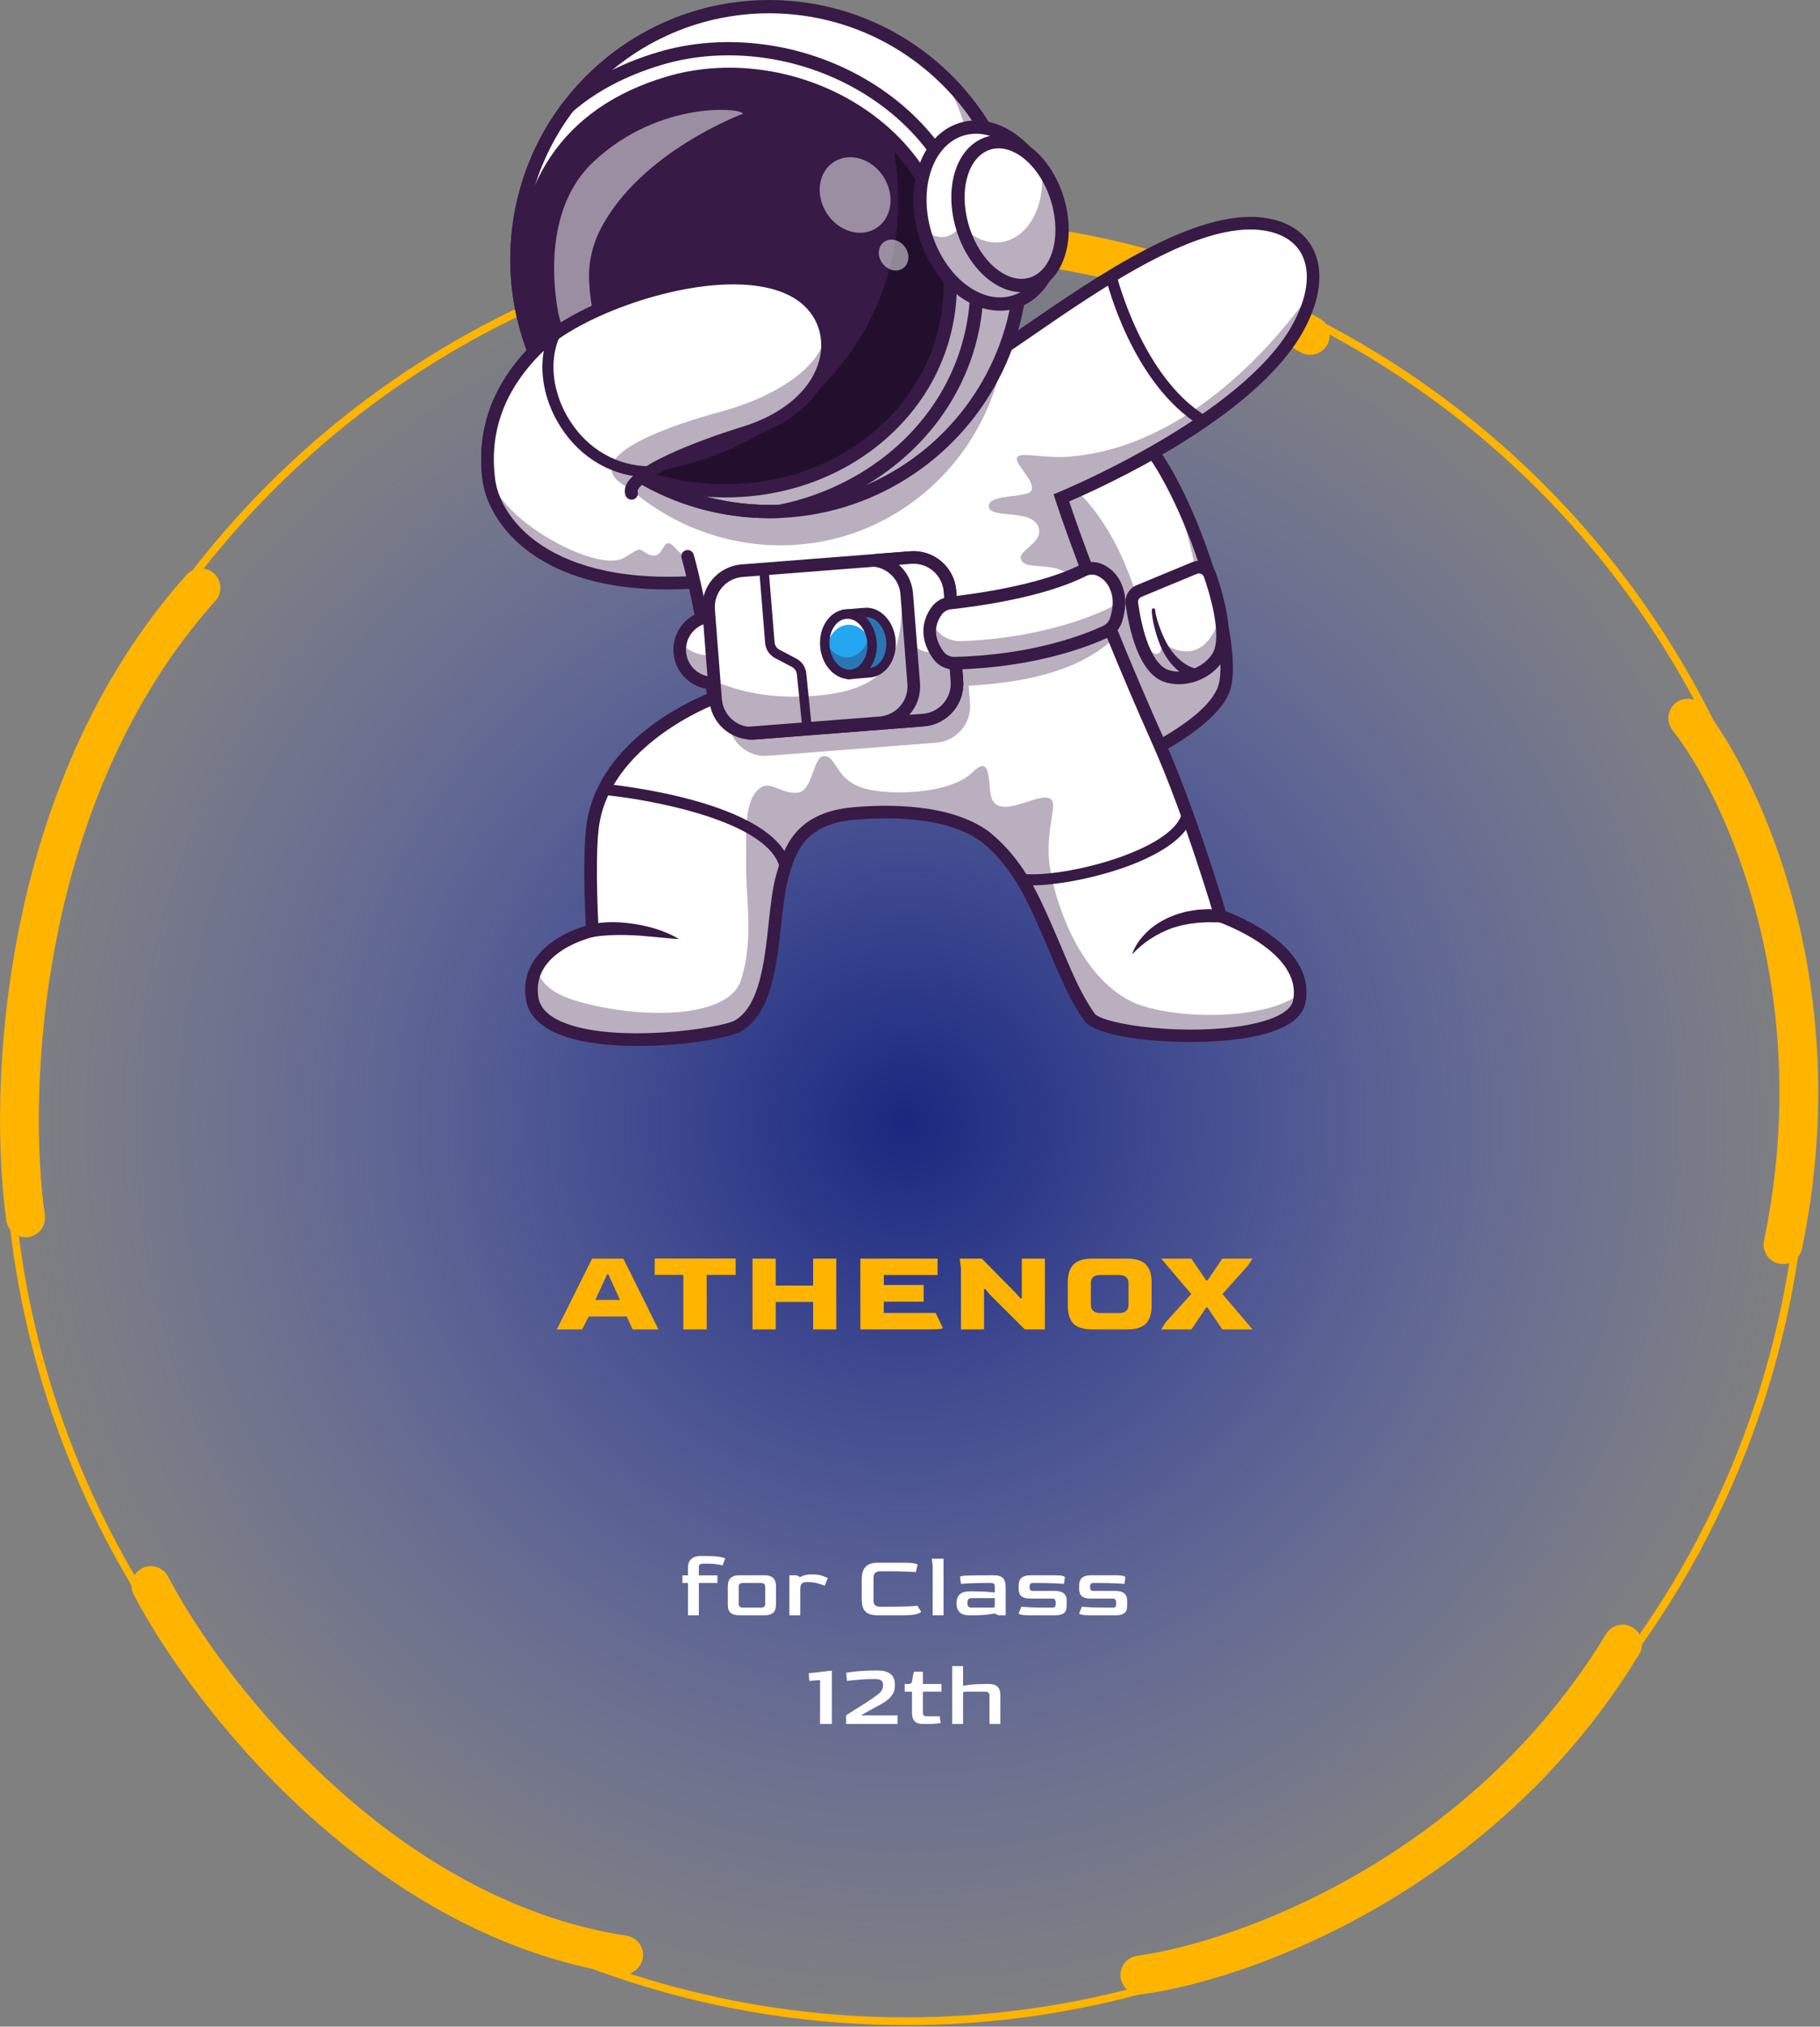 <svg width="469" height="522" viewBox="0 0 469 522" fill="none" xmlns="http://www.w3.org/2000/svg">
<rect x="0" y="0" width="469" height="522" fill="#808080" stroke="none"/>
<circle cx="233.461" cy="289.15" r="231.461" fill="url(#paint0_radial_1848_29660)" stroke="#FFB400" stroke-width="2"/>
<path d="M6.598 313.689C2.006 281.546 4.618 204.088 51.799 151.396" stroke="#FFB400" stroke-width="10" stroke-linecap="round"/>
<path d="M177.93 69.173C204.907 60.42 274.616 51.609 337.639 86.392" stroke="#FFB400" stroke-width="10" stroke-linecap="round"/>
<path d="M434.926 184.973C448.845 202.622 473.239 254.453 459.463 320.575" stroke="#FFB400" stroke-width="10" stroke-linecap="round"/>
<path d="M38.883 408.395C53.376 436.089 98.031 493.888 160.709 503.531" stroke="#FFB400" stroke-width="10" stroke-linecap="round"/>
<path d="M293.73 508.697C320.133 505.109 381.979 483.04 418.14 423.461" stroke="#FFB400" stroke-width="10" stroke-linecap="round"/>
<path d="M143.491 342.414L152.574 324.186H160.634L169.686 342.414H163.021L161.502 339.097H151.706L150.001 342.414H143.491ZM153.411 334.819H159.766L156.759 328.216H156.449L153.411 334.819ZM176.094 342.414V328.371H168.716V324.155H189.579V328.371H182.108V342.414H176.094ZM193.916 342.414V324.186H199.899V331.13H209.54V324.186H215.492V342.414H209.54V335.346H199.899V342.414H193.916ZM221.706 342.414V324.186H241.608V328.402H227.751V330.975H238.012V335.284H227.751V338.167H241.112L242.972 342.073C242.972 342.156 242.693 342.238 242.135 342.321C241.577 342.383 240.616 342.414 239.252 342.414H221.706ZM247.626 342.414V326.666L247.316 324.186H253.02L261.762 333.052L262.971 334.416H263.312V324.186H269.264V342.414H264.087L255.097 333.455L253.888 331.998H253.578V342.414H247.626ZM281.452 342.414C279.261 342.414 277.659 341.928 276.647 340.957C275.655 339.965 275.159 338.394 275.159 336.245V330.324C275.159 328.216 275.655 326.666 276.647 325.674C277.639 324.682 279.24 324.186 281.452 324.186H290.504C292.674 324.186 294.255 324.682 295.247 325.674C296.259 326.666 296.766 328.216 296.766 330.324V336.245C296.766 338.394 296.259 339.965 295.247 340.957C294.234 341.928 292.653 342.414 290.504 342.414H281.452ZM283.591 338.198H288.396C290.008 338.198 290.814 337.464 290.814 335.997V330.572C290.814 329.125 290.008 328.402 288.396 328.402H283.591C282.764 328.402 282.144 328.567 281.731 328.898C281.317 329.229 281.111 329.787 281.111 330.572V335.997C281.111 336.762 281.317 337.32 281.731 337.671C282.144 338.022 282.764 338.198 283.591 338.198ZM299.235 342.414L300.413 340.554L306.985 333.3L299.235 324.186H307.016L310.829 329.797H311.17L314.983 324.186H322.764L321.555 326.015L315.014 333.3L322.764 342.414H314.983L311.17 336.772H310.829L307.016 342.414H299.235Z" fill="#FFB400"/>
<path d="M177.283 416.049V407.723H175.857V405.768H177.283V403.721C177.283 403.199 177.383 402.716 177.582 402.272C177.797 401.827 178.142 401.467 178.617 401.191C179.108 400.915 179.752 400.777 180.549 400.777H181.699C183.539 400.777 184.858 400.861 185.655 401.03C186.468 401.198 186.874 401.344 186.874 401.467L186.184 403.215C185.923 403.107 185.456 403.008 184.781 402.916C184.106 402.808 183.294 402.755 182.343 402.755H181.193C180.81 402.755 180.526 402.824 180.342 402.962C180.173 403.1 180.089 403.337 180.089 403.675V405.768H184.873V407.723H180.089V416.049H177.283ZM190.588 416.049C189.561 416.049 188.794 415.842 188.288 415.428C187.797 415.014 187.552 414.339 187.552 413.404V408.689C187.552 408.459 187.567 408.183 187.598 407.861C187.644 407.523 187.751 407.194 187.92 406.872C188.104 406.55 188.403 406.281 188.817 406.067C189.246 405.852 189.837 405.745 190.588 405.745H196.936C197.703 405.745 198.293 405.852 198.707 406.067C199.121 406.281 199.412 406.55 199.581 406.872C199.765 407.194 199.872 407.523 199.903 407.861C199.949 408.183 199.972 408.459 199.972 408.689V413.105C199.972 413.381 199.949 413.687 199.903 414.025C199.872 414.362 199.765 414.684 199.581 414.991C199.397 415.297 199.098 415.55 198.684 415.75C198.27 415.949 197.687 416.049 196.936 416.049H190.588ZM191.462 414.071H196.062C196.813 414.071 197.189 413.764 197.189 413.151V408.643C197.189 408.029 196.813 407.723 196.062 407.723H191.462C190.726 407.723 190.358 408.029 190.358 408.643V413.151C190.358 413.764 190.726 414.071 191.462 414.071ZM203.414 416.049V405.745H205.3L206.174 406.205C206.573 405.99 207.002 405.821 207.462 405.699C207.922 405.576 208.505 405.515 209.21 405.515C210.329 405.515 211.234 405.637 211.924 405.883C212.629 406.128 213.097 406.312 213.327 406.435L212.522 408.436C212.338 408.344 212.031 408.229 211.602 408.091C211.188 407.937 210.697 407.799 210.13 407.677C209.563 407.554 208.942 407.493 208.267 407.493H208.014C207.278 407.493 206.795 407.638 206.565 407.93C206.35 408.221 206.235 408.704 206.22 409.379V416.049H203.414ZM226.269 416.049C225.181 416.049 224.33 415.895 223.716 415.589C223.103 415.282 222.674 414.822 222.428 414.209C222.183 413.595 222.06 412.836 222.06 411.932V406.803C222.06 405.331 222.39 404.25 223.049 403.56C223.709 402.854 224.782 402.502 226.269 402.502H233.192C234.25 402.502 235.055 402.563 235.607 402.686C236.175 402.793 236.458 402.908 236.458 403.031L235.998 404.94C235.738 404.894 234.963 404.848 233.675 404.802C232.403 404.74 230.547 404.71 228.109 404.71H226.936C225.71 404.71 225.096 405.254 225.096 406.343V412.208C225.096 412.729 225.227 413.135 225.487 413.427C225.763 413.703 226.246 413.841 226.936 413.841H227.879C230.425 413.841 232.395 413.818 233.79 413.772C235.201 413.71 236.075 413.649 236.412 413.588L237.355 415.106C237.355 415.182 237.225 415.297 236.964 415.451C236.719 415.604 236.259 415.742 235.584 415.865C234.91 415.987 233.936 416.049 232.663 416.049H226.269ZM240.342 416.049V403.307L240.112 401.467H243.148V416.049H240.342ZM249.794 416.049C248.629 416.049 247.786 415.78 247.264 415.244C246.743 414.692 246.482 413.94 246.482 412.99C246.482 411.993 246.751 411.226 247.287 410.69C247.839 410.153 248.675 409.885 249.794 409.885H250.967C252.117 409.885 253.152 409.915 254.072 409.977C254.992 410.038 255.751 410.099 256.349 410.161V408.643C256.349 408.505 256.334 408.367 256.303 408.229C256.273 408.075 256.181 407.953 256.027 407.861C255.874 407.769 255.613 407.723 255.245 407.723H254.095C252.424 407.723 251.029 407.753 249.909 407.815C248.79 407.861 248.031 407.907 247.632 407.953L247.379 406.205C247.379 405.99 247.962 405.86 249.127 405.814C250.293 405.768 252.24 405.745 254.969 405.745H256.119C256.886 405.745 257.476 405.852 257.89 406.067C258.304 406.281 258.596 406.55 258.764 406.872C258.948 407.194 259.056 407.523 259.086 407.861C259.132 408.183 259.155 408.459 259.155 408.689V416.049H257.269L256.372 415.589C255.728 415.696 254.954 415.803 254.049 415.911C253.145 416.003 252.11 416.049 250.944 416.049H249.794ZM250.392 414.071H255.659C255.997 414.071 256.196 414.04 256.257 413.979C256.319 413.917 256.349 413.726 256.349 413.404V411.633H250.392C249.978 411.633 249.687 411.732 249.518 411.932C249.365 412.131 249.288 412.445 249.288 412.875C249.288 413.304 249.38 413.611 249.564 413.795C249.748 413.979 250.024 414.071 250.392 414.071ZM265.328 416.049C264.301 416.049 263.572 415.995 263.143 415.888C262.714 415.78 262.499 415.673 262.499 415.566L263.189 413.841C263.634 413.887 264.446 413.94 265.627 414.002C266.823 414.048 268.295 414.071 270.043 414.071H271.193C271.576 414.071 271.814 413.971 271.906 413.772C272.013 413.557 272.067 413.273 272.067 412.921C272.067 412.568 272.006 412.284 271.883 412.07C271.776 411.855 271.546 411.748 271.193 411.748H265.535C264.462 411.748 263.687 411.548 263.212 411.15C262.737 410.736 262.499 410.122 262.499 409.31V408.39C262.499 408.175 262.522 407.922 262.568 407.631C262.614 407.339 262.729 407.048 262.913 406.757C263.097 406.465 263.396 406.228 263.81 406.044C264.224 405.844 264.799 405.745 265.535 405.745H271.883C272.803 405.745 273.455 405.798 273.838 405.906C274.221 406.013 274.413 406.12 274.413 406.228L274.183 407.953C273.738 407.907 272.918 407.861 271.722 407.815C270.526 407.753 269.062 407.723 267.329 407.723H266.179C265.796 407.723 265.55 407.83 265.443 408.045C265.351 408.244 265.305 408.482 265.305 408.758C265.305 409.049 265.351 409.294 265.443 409.494C265.55 409.678 265.796 409.77 266.179 409.77H271.837C272.88 409.77 273.646 409.984 274.137 410.414C274.628 410.843 274.873 411.387 274.873 412.047V413.404C274.873 413.68 274.85 413.971 274.804 414.278C274.773 414.584 274.666 414.876 274.482 415.152C274.298 415.412 273.999 415.627 273.585 415.796C273.171 415.964 272.588 416.049 271.837 416.049H265.328ZM280.915 416.049C279.888 416.049 279.159 415.995 278.73 415.888C278.301 415.78 278.086 415.673 278.086 415.566L278.776 413.841C279.221 413.887 280.033 413.94 281.214 414.002C282.41 414.048 283.882 414.071 285.63 414.071H286.78C287.163 414.071 287.401 413.971 287.493 413.772C287.6 413.557 287.654 413.273 287.654 412.921C287.654 412.568 287.593 412.284 287.47 412.07C287.363 411.855 287.133 411.748 286.78 411.748H281.122C280.049 411.748 279.274 411.548 278.799 411.15C278.324 410.736 278.086 410.122 278.086 409.31V408.39C278.086 408.175 278.109 407.922 278.155 407.631C278.201 407.339 278.316 407.048 278.5 406.757C278.684 406.465 278.983 406.228 279.397 406.044C279.811 405.844 280.386 405.745 281.122 405.745H287.47C288.39 405.745 289.042 405.798 289.425 405.906C289.808 406.013 290 406.12 290 406.228L289.77 407.953C289.325 407.907 288.505 407.861 287.309 407.815C286.113 407.753 284.649 407.723 282.916 407.723H281.766C281.383 407.723 281.137 407.83 281.03 408.045C280.938 408.244 280.892 408.482 280.892 408.758C280.892 409.049 280.938 409.294 281.03 409.494C281.137 409.678 281.383 409.77 281.766 409.77H287.424C288.467 409.77 289.233 409.984 289.724 410.414C290.215 410.843 290.46 411.387 290.46 412.047V413.404C290.46 413.68 290.437 413.971 290.391 414.278C290.36 414.584 290.253 414.876 290.069 415.152C289.885 415.412 289.586 415.627 289.172 415.796C288.758 415.964 288.175 416.049 287.424 416.049H280.915ZM211.322 444.049V432.733L208.562 432.94L208.401 430.985L214.358 430.295V444.049H211.322ZM218.046 444.049V441.818C218.307 441.649 218.698 441.396 219.219 441.059C219.756 440.721 220.346 440.346 220.99 439.932C221.65 439.518 222.317 439.096 222.991 438.667C223.666 438.222 224.287 437.808 224.854 437.425C225.437 437.026 225.897 436.696 226.234 436.436C226.725 436.052 227.062 435.684 227.246 435.332C227.446 434.964 227.545 434.603 227.545 434.251V433.791C227.545 433.407 227.392 433.093 227.085 432.848C226.779 432.602 226.273 432.48 225.567 432.48H224.877C223.988 432.48 223.099 432.51 222.209 432.572C221.32 432.633 220.523 432.702 219.817 432.779C219.127 432.84 218.614 432.894 218.276 432.94L218.046 430.847C218.476 430.77 219.066 430.686 219.817 430.594C220.569 430.502 221.435 430.425 222.416 430.364C223.398 430.302 224.425 430.272 225.498 430.272H226.142C227.108 430.272 227.883 430.387 228.465 430.617C229.048 430.831 229.493 431.115 229.799 431.468C230.121 431.82 230.336 432.211 230.443 432.641C230.551 433.055 230.604 433.461 230.604 433.86V434.343C230.604 435.155 230.336 435.945 229.799 436.712C229.278 437.463 228.427 438.168 227.246 438.828C225.958 439.533 224.87 440.131 223.98 440.622C223.106 441.097 222.478 441.442 222.094 441.657V441.841H231.294V444.049H218.046ZM238.05 444.049C236.885 444.049 236.088 443.803 235.658 443.313C235.229 442.822 235.014 442.086 235.014 441.105V435.723H233.128V433.745H234.094C234.386 433.745 234.593 433.699 234.715 433.607C234.853 433.515 234.953 433.331 235.014 433.055L235.474 430.594H237.82V433.745H242.604V435.723H237.82V441.128C237.82 441.511 237.912 441.764 238.096 441.887C238.28 442.009 238.556 442.071 238.924 442.071H242.167L242.397 443.819C242.075 443.865 241.585 443.918 240.925 443.98C240.266 444.026 239.545 444.049 238.763 444.049H238.05ZM245.368 444.049V429.145H248.174V434.205C248.818 434.082 249.592 433.975 250.497 433.883C251.402 433.791 252.437 433.745 253.602 433.745H254.752C255.519 433.745 256.109 433.852 256.523 434.067C256.937 434.281 257.228 434.55 257.397 434.872C257.581 435.194 257.688 435.523 257.719 435.861C257.765 436.183 257.788 436.459 257.788 436.689V444.049H254.982V436.643C254.982 436.029 254.614 435.723 253.878 435.723H248.864C248.573 435.723 248.381 435.753 248.289 435.815C248.212 435.861 248.174 435.999 248.174 436.229V444.049H245.368Z" fill="white"/>
<path d="M249.348 114.533L251.753 123.146L252.975 127.533L274.087 203.192C274.087 203.192 279.165 201.46 285.785 198.59C287.081 198.028 288.435 197.425 289.823 196.78C300.161 191.989 312.303 185.034 315.26 177.777C319.677 166.927 306.534 126.391 294.262 112.849C288.64 106.642 272.203 108.951 260.851 111.494C259.582 111.781 258.376 112.067 257.257 112.343C252.539 113.514 249.348 114.533 249.348 114.533Z" fill="white"/>
<g opacity="0.35">
<path d="M251.754 123.146L252.976 127.533L269.739 187.608L274.088 203.192L274.395 203.085L274.592 203.016L274.777 202.949C274.826 202.934 274.872 202.914 274.925 202.898C274.944 202.891 274.967 202.885 274.986 202.876C275.081 202.844 275.177 202.807 275.284 202.767C275.308 202.761 275.333 202.753 275.356 202.743C275.442 202.711 275.533 202.678 275.631 202.647C275.764 202.6 275.9 202.552 276.043 202.496C276.144 202.456 276.255 202.419 276.364 202.378L276.707 202.25C276.854 202.196 277.008 202.136 277.167 202.08C277.487 201.958 277.826 201.831 278.183 201.692C278.499 201.575 278.83 201.446 279.175 201.31C279.573 201.154 279.991 200.993 280.421 200.821C282.015 200.187 283.832 199.44 285.786 198.593C286.168 198.429 286.55 198.259 286.943 198.088C287.215 197.969 287.493 197.844 287.77 197.719C288.439 197.419 289.132 197.106 289.824 196.784C300.166 191.993 312.304 185.038 315.257 177.78C318.897 168.846 310.632 139.782 300.741 122.236C307.116 138.291 311.136 156.45 308.391 163.183C307.035 166.513 295.038 160.399 293.437 155.103C289.311 141.448 281.331 124.759 265.41 118.568C264.997 118.404 258.023 121.763 251.754 123.146Z" fill="#371A45"/>
</g>
<path d="M272.986 205.284L247.367 113.462L248.858 112.984C249.229 112.865 258.091 110.05 268.209 108.4C282.213 106.115 291.384 107.244 295.47 111.753C308.274 125.886 321.41 166.984 316.766 178.387C311.173 192.117 276.102 204.219 274.613 204.727L272.986 205.284ZM251.341 115.615L275.185 201.074C282.148 198.528 309.35 187.983 313.758 177.161C315.634 172.555 313.954 160.64 309.478 146.818C304.895 132.644 298.602 120.044 293.064 113.933C286.658 106.864 262.076 112.387 251.341 115.617V115.615Z" fill="#371A45"/>
<path d="M307.778 146.317L293.51 152.231C292.891 152.487 292.374 152.942 292.041 153.523C291.708 154.105 291.577 154.78 291.669 155.444C292.369 160.445 294.585 171.91 300.372 174.032C305.175 175.794 311.245 173.402 313.86 169.142C316.785 164.374 313.629 153.453 311.804 148.133C311.67 147.741 311.457 147.381 311.179 147.075C310.9 146.769 310.562 146.524 310.184 146.354C309.807 146.183 309.399 146.092 308.985 146.086C308.571 146.08 308.16 146.159 307.778 146.317V146.317Z" fill="white"/>
<g opacity="0.35">
<path d="M291.671 155.447C292.367 160.446 294.585 171.912 300.372 174.032C305.176 175.795 311.245 173.404 313.862 169.141C315.658 166.208 315.156 160.948 314.079 156.097C314.193 158.661 313.786 160.907 312.91 162.581C307.895 172.172 299.611 165.541 299.611 165.541C299.611 165.541 299.33 167.906 298.607 168.274C295.584 169.808 292.962 159.625 291.727 154.324C291.636 154.691 291.617 155.073 291.671 155.447V155.447Z" fill="#371A45"/>
</g>
<path d="M303.775 176.239C302.425 176.247 301.085 176.017 299.816 175.558C293.424 173.215 290.962 162.094 290.064 155.671C289.922 154.651 290.123 153.612 290.635 152.719C291.147 151.825 291.941 151.126 292.892 150.733L307.159 144.819C307.746 144.575 308.377 144.454 309.013 144.463C309.649 144.473 310.276 144.613 310.855 144.874C311.435 145.135 311.955 145.513 312.382 145.983C312.81 146.453 313.138 147.006 313.343 147.607C315.901 155.066 318.309 165.004 315.247 169.993C312.869 173.867 308.242 176.239 303.775 176.239ZM308.944 147.71C308.758 147.711 308.575 147.748 308.404 147.819V147.819L294.136 153.734C293.848 153.851 293.607 154.061 293.452 154.33C293.296 154.599 293.234 154.912 293.276 155.22C294.613 164.779 297.478 171.242 300.93 172.504C304.893 173.958 310.181 172.027 312.474 168.288C314.289 165.328 313.467 157.987 310.268 148.656C310.173 148.378 309.995 148.137 309.757 147.966C309.519 147.795 309.233 147.702 308.94 147.701L308.944 147.71Z" fill="#371A45"/>
<path d="M308.1 175.12C307.813 175.062 307.532 174.983 307.257 174.884C307.012 174.797 306.771 174.705 306.543 174.598C306.086 174.397 305.644 174.164 305.219 173.902C304.388 173.398 303.616 172.801 302.918 172.122C301.561 170.81 300.441 169.273 299.606 167.58C299.199 166.757 298.842 165.91 298.536 165.044C298.203 164.185 297.973 163.337 297.721 162.472C297.469 161.607 297.269 160.734 297.101 159.848C297.021 159.403 296.947 158.958 296.894 158.505C296.833 158.038 296.808 157.567 296.819 157.096C296.822 156.986 296.867 156.881 296.945 156.804C297.023 156.726 297.129 156.682 297.239 156.68C297.349 156.678 297.456 156.718 297.537 156.793C297.618 156.868 297.667 156.971 297.673 157.081V157.128C297.709 157.538 297.773 157.944 297.864 158.346C297.953 158.763 298.065 159.178 298.182 159.593C298.42 160.421 298.703 161.239 299.013 162.048C299.324 162.857 299.645 163.678 300.026 164.435C300.383 165.202 300.784 165.947 301.228 166.667C302.09 168.071 303.188 169.316 304.475 170.346C305.093 170.843 305.766 171.268 306.48 171.613C306.824 171.782 307.179 171.927 307.543 172.047C307.721 172.11 307.898 172.158 308.074 172.202C308.218 172.239 308.365 172.266 308.513 172.284C308.889 172.303 309.242 172.469 309.498 172.745C309.754 173.021 309.891 173.387 309.881 173.763C309.871 174.139 309.715 174.497 309.445 174.759C309.175 175.022 308.813 175.168 308.437 175.168C308.356 175.165 308.275 175.156 308.196 175.141L308.1 175.12Z" fill="#371A45"/>
<path d="M271.43 118.238C273.155 117.396 274.881 116.609 276.629 115.84C278.378 115.072 280.138 114.337 281.924 113.644C283.711 112.951 285.515 112.293 287.367 111.725C289.22 111.156 291.104 110.636 293.115 110.327C293.541 110.262 293.976 110.369 294.324 110.624C294.671 110.879 294.903 111.262 294.968 111.688C295.034 112.114 294.927 112.549 294.672 112.896C294.417 113.244 294.034 113.475 293.608 113.541C293.571 113.547 293.534 113.55 293.498 113.554H293.482C291.732 113.697 289.919 114.057 288.122 114.477C286.325 114.896 284.524 115.415 282.734 115.966C280.945 116.517 279.164 117.122 277.392 117.756C275.621 118.39 273.853 119.055 272.12 119.761H272.111C271.911 119.84 271.688 119.838 271.489 119.756C271.289 119.675 271.129 119.519 271.041 119.323C270.954 119.126 270.945 118.903 271.017 118.7C271.09 118.497 271.237 118.33 271.43 118.233L271.43 118.238Z" fill="#371A45"/>
<path d="M189.635 123.314C191.431 127.357 194.006 131.364 194.824 133.497L190.606 140.931L185.825 149.352C183.417 149.629 181.101 149.835 178.878 149.97C139.057 152.431 127.354 133.198 126.046 123.996C123.455 105.784 133.835 94.23 138.632 89.529C139.414 88.771 140.236 88.055 141.094 87.383C156.93 74.906 198.38 63.229 210.364 79.857C217.116 89.215 212.456 105.249 191.477 111.579C186.335 113.129 187.379 118.246 189.635 123.314Z" fill="white"/>
<g opacity="0.35">
<path d="M192.401 128.773C193.451 130.694 194.389 132.362 194.823 133.497L185.824 149.349C140.401 154.61 127.425 133.71 126.045 123.996C125.634 121.168 125.533 118.303 125.744 115.453C125.796 116.004 126.772 123.238 126.907 123.795C129.438 134.255 153.54 147.323 160.484 143.824C162.191 142.965 163.49 141.934 164.279 141.664C165.719 141.174 166.45 143.231 168.684 143.091C170.729 142.963 170.936 139.516 172.512 139.956C173.778 140.309 175.334 143.394 177.191 143.288L192.401 128.773Z" fill="#371A45"/>
</g>
<path d="M171.976 151.821C158.295 151.821 147.088 149.091 138.546 143.661C129.347 137.814 125.226 129.789 124.434 124.227C122.525 110.807 126.917 98.744 137.494 88.372C147.45 78.607 173.963 68.529 193.226 70.174C201.82 70.907 208.027 73.846 211.679 78.907C214.971 83.473 215.756 89.342 213.837 95.011C211.074 103.166 203.094 109.771 191.94 113.134C179.971 116.744 166.019 122.748 164.351 126.153C164.274 126.312 164.256 126.421 164.266 126.457C164.343 126.656 164.379 126.868 164.374 127.081C164.368 127.294 164.321 127.504 164.234 127.699C164.147 127.894 164.023 128.07 163.868 128.217C163.714 128.364 163.532 128.479 163.333 128.555C163.133 128.632 162.921 128.668 162.708 128.663C162.495 128.657 162.285 128.61 162.09 128.523C161.895 128.436 161.719 128.312 161.572 128.158C161.426 128.003 161.311 127.821 161.234 127.622C160.99 126.986 160.826 125.966 161.435 124.724C164.721 118.017 189.931 110.348 191.002 110.025C201.138 106.969 208.339 101.116 210.76 93.97C212.34 89.308 211.715 84.51 209.041 80.808C205.971 76.549 200.556 74.059 192.946 73.41C174.829 71.862 149.036 81.598 139.766 90.694C129.972 100.3 125.895 111.429 127.651 123.767C129.136 134.208 143.167 152.655 185.639 147.736C185.85 147.711 186.065 147.729 186.27 147.787C186.475 147.845 186.667 147.944 186.834 148.076C187.001 148.209 187.141 148.373 187.244 148.559C187.348 148.746 187.414 148.951 187.439 149.162C187.463 149.374 187.446 149.589 187.387 149.794C187.329 149.999 187.231 150.191 187.098 150.358C186.966 150.525 186.801 150.664 186.615 150.768C186.429 150.872 186.224 150.938 186.012 150.962C181.354 151.518 176.667 151.804 171.976 151.821V151.821Z" fill="#371A45"/>
<path d="M338.003 75.085C337.448 78.021 336.268 81.204 334.419 84.539C320.909 108.904 273.505 128.244 273.505 128.244C273.505 128.244 276.196 136.688 282.022 151.706C282.158 152.057 282.297 152.409 282.436 152.768C284.235 157.379 286.32 162.584 288.7 168.328C291.488 175.052 294.685 182.523 298.314 190.649C307.026 210.186 314.524 235.949 314.524 235.949C314.524 235.949 335.342 243.021 335.043 255.881C335.027 256.589 334.949 257.294 334.809 257.988C332.362 270.351 284.674 267.763 280.673 261.908C275.883 254.899 273.952 248.831 269.228 238.171C265.729 230.278 262.027 222.128 253.88 215.517C244.668 208.745 229.522 208.669 219.732 209.572C205.657 210.874 203.332 219.573 201.563 225.875C198.61 236.365 200.381 257.975 190.366 264.14C184.892 267.511 139.776 272.727 137.151 257.241C136.619 254.09 137.179 251.458 138.35 249.273C142.197 242.08 152.66 239.713 152.66 239.713C152.66 239.713 151.61 222.759 152.646 213.434C155.192 190.387 183.854 179.82 183.854 179.82C183.854 179.82 183.759 177.588 182.672 170.366C181.335 161.444 179.929 154.562 178.88 149.972C177.877 145.593 177.194 143.287 177.194 143.287L174.545 135.529L173.049 131.145L189.638 123.315L252.401 93.673C254.441 92.406 256.706 90.904 259.147 89.253C277.722 76.648 306.564 55.024 325.598 57.716C335.296 59.089 339.746 65.883 338.003 75.085Z" fill="white"/>
<g opacity="0.35">
<path d="M338.002 75.084C337.448 78.019 336.267 81.203 334.418 84.538C320.908 108.903 273.505 128.243 273.505 128.243C273.505 128.243 276.196 136.686 282.022 151.705L278.987 153.093C275.487 142.273 263.82 148.161 263.047 143.786C262.658 141.579 269.55 139.422 267.376 135.259C265.201 131.095 254.627 133.694 254.807 130.334C254.948 127.756 260.676 128.155 264.62 127.112C268.564 126.069 262.498 120.443 262.078 118.604C261.416 115.731 267.773 118.207 275.399 117.627C306.687 115.255 329.79 86.753 338.002 75.084Z" fill="#371A45"/>
</g>
<g opacity="0.35">
<path d="M335.043 255.877C335.027 256.585 334.948 257.29 334.809 257.984C332.362 270.346 284.674 267.758 280.673 261.904C275.883 254.894 273.952 248.827 269.228 238.167C265.729 230.274 262.027 222.124 253.88 215.513C244.668 208.741 229.522 208.665 219.732 209.568C205.657 210.87 203.332 219.568 201.563 225.871C198.61 236.361 200.381 257.97 190.366 264.135C184.892 267.506 139.776 272.722 137.151 257.237C136.619 254.086 137.179 251.454 138.35 249.269C138.85 252.218 141.138 255.458 147.746 257.557C162.598 262.269 187.611 263.147 190.977 252.359C194.344 241.571 192.141 231.667 192.266 222.459C192.361 215.141 191.476 205.636 196.21 202.744C198.692 201.226 201.739 204.654 205.605 204.171C209.472 203.688 209.52 194.881 212.248 194.757C215.612 194.599 215.096 200.524 222.133 202.888C228.487 205.023 244.78 204.677 250.558 198.961C256.076 193.502 254.258 203.208 255.715 206.018C258.52 211.435 269.668 202.427 271.257 206.543C271.987 208.437 269.252 215.415 270.576 223.586C272.224 233.804 278.58 251.279 291.22 257.794C300.197 262.424 325.553 263.427 335.043 255.877Z" fill="#371A45"/>
</g>
<path d="M164.383 269.412C156.552 269.412 148.658 268.509 143.132 266.005C138.716 264 136.161 261.143 135.547 257.506C133.663 246.386 144.142 240.423 150.961 238.47C150.737 234.245 150.152 221.18 151.029 213.25C153.39 191.895 176.568 181.059 182.133 178.753C182.004 177.455 181.712 174.933 181.063 170.605C178.498 153.501 175.661 143.85 175.633 143.753C175.51 143.34 175.557 142.896 175.762 142.517C175.967 142.138 176.315 141.857 176.728 141.734C177.141 141.612 177.585 141.658 177.964 141.863C178.343 142.069 178.624 142.416 178.747 142.829C178.865 143.226 181.672 152.768 184.275 170.123C185.358 177.344 185.471 179.651 185.474 179.745L185.528 180.931L184.414 181.343C184.138 181.445 156.664 191.847 154.257 213.607C153.254 222.679 154.269 239.441 154.279 239.609L154.363 240.988L153.016 241.294C152.352 241.445 136.749 245.15 138.75 256.964C139.175 259.471 141.1 261.518 144.473 263.047C157.657 269.021 186.051 264.885 189.513 262.753C195.79 258.889 197.012 247.618 198.091 237.673C198.589 233.089 199.058 228.767 200.001 225.429L200.046 225.268C201.828 218.928 204.52 209.345 219.587 207.952C228.463 207.132 244.847 206.852 254.847 214.205L254.907 214.253C263.493 221.215 267.33 229.871 270.716 237.508C271.941 240.271 272.995 242.765 273.925 244.965C276.613 251.326 278.555 255.921 282.015 260.988C283.997 263.887 306.317 267.099 322.418 263.809C328.861 262.489 332.697 260.31 333.22 257.669C335.72 245.039 314.217 237.554 314.004 237.481L313.204 237.209L312.968 236.397C312.893 236.141 305.4 210.518 296.829 191.308C279.745 153.01 272.036 128.971 271.96 128.732L271.505 127.3L272.894 126.733C273.362 126.542 319.922 107.327 332.998 83.743C336.913 76.682 337.811 70.268 335.528 65.683C333.802 62.216 330.29 60.016 325.372 59.32C308.872 56.989 284.062 74.078 265.944 86.557C261.288 89.765 256.89 92.794 253.26 95.049C252.894 95.277 252.453 95.35 252.034 95.251C251.614 95.153 251.251 94.893 251.023 94.527C250.796 94.161 250.724 93.72 250.821 93.301C250.919 92.881 251.18 92.518 251.546 92.291C255.111 90.075 259.479 87.067 264.102 83.882C282.66 71.1 308.076 53.593 325.827 56.104C331.851 56.956 336.211 59.767 338.432 64.234C341.201 69.806 340.284 77.293 335.835 85.319C323.356 107.824 283.646 125.681 275.516 129.15C277.406 134.803 285.123 157.095 299.791 189.98C307.596 207.476 314.502 230.183 315.845 234.691C320.111 236.294 339.17 244.296 336.399 258.296C335.583 262.418 331.096 265.341 323.063 266.986C308.9 269.886 282.973 268.153 279.327 262.814C275.681 257.476 273.688 252.759 270.923 246.224C269.999 244.037 268.951 241.557 267.737 238.82C264.503 231.527 260.839 223.262 252.883 216.795C243.744 210.101 228.285 210.404 219.876 211.182C207.033 212.37 204.884 220.006 203.165 226.142L203.119 226.304C202.254 229.381 201.798 233.576 201.317 238.018C200.157 248.704 198.843 260.816 191.212 265.514C188.384 267.263 176.46 269.412 164.383 269.412Z" fill="#371A45"/>
<g opacity="0.35">
<path d="M259.144 87.821C256.508 110.166 242.308 128.053 223.365 136.006C222.32 136.443 221.259 136.852 220.183 137.233C214.696 139.156 208.949 140.232 203.138 140.425C199.974 140.535 196.806 140.386 193.666 139.98C192.637 139.84 191.616 139.684 190.61 139.502C190.582 139.502 190.557 139.491 190.528 139.487C184.971 138.467 179.589 136.654 174.546 134.104C168.526 131.055 163.056 127.024 158.361 122.178C148.796 112.317 142.73 99.591 141.094 85.952C156.93 73.475 198.38 61.798 210.364 78.425C217.117 87.783 212.456 103.818 191.477 110.147C186.338 111.695 187.382 116.813 189.638 121.881L252.402 92.239C254.439 90.974 256.704 89.476 259.144 87.821Z" fill="#371A45"/>
</g>
<path d="M152.176 112.642C159.996 120.508 169.708 126.231 180.379 129.258C182.623 129.894 184.898 130.41 187.197 130.805C188.326 131.001 189.472 131.164 190.635 131.306C196.967 132.05 203.374 131.864 209.652 130.755C213.051 130.152 216.396 129.277 219.654 128.138C220.833 127.723 221.996 127.278 223.145 126.801C244.153 118.058 259.957 98.535 262.798 74.321C266.993 38.657 241.478 6.351 205.82 2.156C199.134 1.364 192.366 1.617 185.759 2.905C185.004 3.047 184.251 3.21 183.502 3.389C181.497 3.853 179.526 4.409 177.591 5.058C168.704 8.049 160.565 12.917 153.726 19.332C152.647 20.345 151.602 21.395 150.59 22.484C141.195 32.594 135.263 45.435 133.656 59.143C131.238 79.658 138.656 99.058 152.176 112.642Z" fill="white"/>
<path d="M198.266 131.93C195.706 131.929 193.149 131.779 190.606 131.481C189.333 131.324 188.207 131.159 187.168 130.977C184.864 130.582 182.582 130.065 180.333 129.428C169.638 126.381 159.902 120.644 152.056 112.764C137.913 98.554 131.143 79.004 133.481 59.124C135.092 45.38 141.037 32.505 150.456 22.367C151.45 21.298 152.508 20.237 153.6 19.216C160.457 12.784 168.618 7.903 177.528 4.903C179.459 4.257 181.453 3.693 183.455 3.23C184.253 3.039 184.993 2.881 185.719 2.746C192.344 1.452 199.13 1.196 205.833 1.99C241.533 6.191 267.161 38.649 262.963 74.346C260.216 97.742 244.982 117.902 223.205 126.963C222.059 127.44 220.879 127.888 219.705 128.3C213.676 130.405 207.369 131.607 200.988 131.867C200.08 131.909 199.173 131.93 198.266 131.93ZM152.295 112.521C160.099 120.361 169.783 126.067 180.422 129.096C182.66 129.731 184.93 130.246 187.222 130.639C188.261 130.82 189.381 130.983 190.647 131.139C200.409 132.298 210.307 131.218 219.589 127.98C220.757 127.568 221.929 127.12 223.071 126.643C244.734 117.629 259.888 97.574 262.619 74.302C266.795 38.793 241.302 6.506 205.791 2.328C199.122 1.538 192.371 1.792 185.78 3.079C185.059 3.214 184.323 3.371 183.531 3.557C181.538 4.018 179.555 4.579 177.634 5.222C168.771 8.206 160.654 13.061 153.832 19.459C152.745 20.478 151.693 21.534 150.705 22.597C141.334 32.682 135.419 45.488 133.816 59.16C131.488 78.935 138.224 98.383 152.292 112.517L152.295 112.521Z" fill="#371A45"/>
<g opacity="0.35">
<path d="M262.795 74.323C259.956 98.535 244.153 118.06 223.141 126.804C221.995 127.281 220.832 127.727 219.653 128.141C210.343 131.38 200.42 132.465 190.631 131.312C189.475 131.165 188.329 131.005 187.199 130.811C184.901 130.414 182.625 129.896 180.381 129.26C169.709 126.234 159.997 120.512 152.177 112.644C147.959 108.408 144.342 103.613 141.426 98.394C150.781 107.359 162.605 113.32 175.377 115.508C176.503 115.705 177.649 115.864 178.809 116.009C188.596 117.172 198.521 116.089 207.827 112.841C209.007 112.424 210.171 111.978 211.318 111.504C232.327 102.764 248.13 83.238 250.973 59.023C252.59 45.447 249.865 31.707 243.188 19.775C257.396 33.392 265.272 53.274 262.795 74.323Z" fill="#371A45"/>
</g>
<path d="M198.27 133.081C195.665 133.081 193.062 132.928 190.475 132.624C189.176 132.464 188.032 132.297 186.97 132.112C184.626 131.709 182.306 131.183 180.018 130.535C169.133 127.436 159.224 121.597 151.238 113.577C136.847 99.117 129.957 79.221 132.337 58.99C133.978 45.004 140.03 31.904 149.616 21.589C150.627 20.5 151.704 19.419 152.817 18.377C159.795 11.831 168.1 6.864 177.168 3.813C179.133 3.154 181.163 2.581 183.2 2.109C184.01 1.918 184.768 1.753 185.513 1.614C192.252 0.3 199.153 0.043 205.971 0.851C242.302 5.125 268.382 38.157 264.11 74.484C261.315 98.292 245.812 118.81 223.651 128.031C222.482 128.515 221.285 128.973 220.092 129.394C213.953 131.536 207.532 132.759 201.036 133.023C200.117 133.061 199.195 133.081 198.27 133.081ZM153.114 111.71C160.78 119.409 170.291 125.013 180.74 127.988C182.94 128.612 185.171 129.118 187.425 129.504C188.448 129.683 189.549 129.843 190.796 129.997C196.996 130.724 203.27 130.542 209.417 129.456C212.746 128.865 216.022 128.008 219.214 126.893C220.36 126.489 221.513 126.048 222.636 125.583C243.912 116.73 258.797 97.03 261.481 74.172C265.587 39.294 240.542 7.579 205.662 3.475C199.112 2.698 192.482 2.945 186.009 4.209C185.295 4.342 184.576 4.496 183.805 4.68C181.841 5.135 179.89 5.685 178.006 6.318C169.301 9.249 161.327 14.018 154.627 20.302C153.559 21.303 152.526 22.34 151.556 23.385C142.35 33.289 136.539 45.869 134.965 59.299C132.68 78.723 139.295 97.826 153.114 111.71Z" fill="#371A45"/>
<path d="M198.271 133.465C195.651 133.464 193.033 133.311 190.431 133.004C189.124 132.844 187.974 132.676 186.905 132.49C184.549 132.085 182.215 131.555 179.914 130.904C168.966 127.786 158.999 121.913 150.967 113.846C136.492 99.304 129.563 79.293 131.957 58.945C133.606 44.875 139.693 31.697 149.337 21.32C150.355 20.224 151.438 19.137 152.557 18.089C159.575 11.508 167.926 6.513 177.045 3.445C179.022 2.782 181.064 2.203 183.113 1.726C183.926 1.535 184.691 1.369 185.441 1.228C192.218 -0.092 199.158 -0.35 206.014 0.464C242.555 4.762 268.787 37.988 264.489 74.525C261.679 98.47 246.086 119.106 223.797 128.383C222.621 128.869 221.418 129.331 220.218 129.754C214.044 131.91 207.585 133.141 201.05 133.407C200.127 133.445 199.201 133.464 198.271 133.465ZM153.389 111.438C161.008 119.09 170.462 124.662 180.847 127.619C183.033 128.238 185.249 128.741 187.488 129.125C188.505 129.302 189.6 129.463 190.841 129.615C194.182 130.009 197.55 130.137 200.911 129.997C207.109 129.746 213.234 128.578 219.09 126.533C220.228 126.132 221.374 125.693 222.49 125.231C243.638 116.431 258.434 96.849 261.101 74.129C265.178 39.465 240.284 7.938 205.619 3.858C199.11 3.087 192.52 3.333 186.086 4.588C185.376 4.721 184.666 4.874 183.897 5.056C181.943 5.509 180.007 6.056 178.132 6.679C169.479 9.592 161.553 14.333 154.894 20.579C153.831 21.575 152.804 22.606 151.838 23.644C142.688 33.489 136.913 45.992 135.349 59.341C133.077 78.648 139.652 97.634 153.388 111.436L153.389 111.438Z" fill="#371A45"/>
<path d="M165.346 122.846C209.408 137.606 253.743 104.752 243.375 59.916C236.321 29.408 201.004 12.761 172.136 21.413C151.128 27.709 133.366 43.047 134.225 78.327C134.225 78.327 137.017 93.886 144.061 102.716C151.106 111.547 159.445 118.95 159.445 118.95L165.346 122.846Z" fill="#371A45"/>
<path d="M243.374 59.913C253.743 104.753 209.407 137.606 165.347 122.849L164.152 122.056C206.469 117.376 239.433 81.501 229.794 35.969C236.332 42.407 241.196 50.499 243.374 59.913Z" fill="#220F2D"/>
<path d="M198.271 133.464C195.651 133.464 193.033 133.31 190.431 133.004C189.124 132.844 187.974 132.676 186.905 132.489C184.549 132.085 182.215 131.555 179.914 130.903C168.966 127.786 158.999 121.913 150.967 113.846C136.492 99.303 129.563 79.293 131.957 58.944C133.33 47.196 137.808 36.025 144.93 26.582L145.037 26.44L145.171 26.324C151.652 20.678 159.831 16.349 169.482 13.457C186.671 8.3 206.652 10.871 222.924 20.322C237.877 29.012 248.1 42.381 251.707 57.988C255.622 74.945 253.01 91.192 244.143 104.971C234.873 119.378 219.265 129.729 201.321 133.37L201.054 133.402C200.13 133.444 199.201 133.464 198.271 133.464ZM153.389 111.438C161.008 119.09 170.462 124.661 180.847 127.619C183.033 128.238 185.249 128.741 187.488 129.125C188.505 129.302 189.6 129.462 190.841 129.615C194.136 130.001 197.457 130.129 200.772 129.997C217.763 126.514 232.517 116.723 241.268 103.124C249.626 90.137 252.084 74.792 248.377 58.754C244.991 44.083 235.338 31.482 221.213 23.275C205.742 14.288 186.772 11.841 170.466 16.728C161.35 19.46 153.642 23.514 147.547 28.782C140.853 37.712 136.644 48.255 135.349 59.34C133.077 78.647 139.652 97.633 153.388 111.435L153.389 111.438Z" fill="#371A45"/>
<path d="M186.986 128.117C179.444 128.104 171.955 126.871 164.807 124.465L164.594 124.393L158.319 120.216C157.975 119.911 149.788 112.618 142.734 103.774C135.504 94.711 132.67 79.275 132.552 78.623L132.526 78.362C131.776 47.491 144.941 27.778 171.651 19.773C186.995 15.174 204.824 17.463 219.345 25.896C232.694 33.65 241.82 45.593 245.041 59.527C249.693 79.644 243.859 98.903 229.037 112.367C217.687 122.676 202.659 128.117 186.986 128.117ZM166.104 121.298C187.815 128.493 211.03 124.111 226.743 109.839C240.624 97.234 246.081 79.172 241.716 60.295C238.709 47.29 230.156 36.122 217.631 28.848C203.911 20.88 187.089 18.709 172.632 23.042C147.613 30.539 135.271 49.078 135.938 78.142C136.217 79.607 139.039 93.666 145.404 101.645C151.889 109.775 159.597 116.774 160.5 117.585L166.104 121.298Z" fill="#371A45"/>
<path d="M270.541 68.512C268.948 72.618 266.202 75.816 262.508 77.354C253.874 80.947 243.332 74.085 238.961 62.031C238.601 61.038 238.292 60.039 238.038 59.044C235.191 47.942 238.756 36.985 246.677 33.69C255.311 30.096 265.857 36.954 270.228 49.012C272.73 55.911 272.669 63.019 270.541 68.512Z" fill="white"/>
<g opacity="0.35">
<path d="M270.538 68.512C268.945 72.618 266.199 75.816 262.505 77.355C253.871 80.947 243.329 74.086 238.958 62.032C238.598 61.038 238.289 60.039 238.035 59.044C240.088 60.829 244.357 63.246 248.295 57.246L258.226 56.955C258.226 56.955 265.874 61.34 270.538 68.512Z" fill="#371A45"/>
</g>
<path d="M257.7 80.023C255.532 80.023 253.308 79.537 251.104 78.567C245.082 75.919 240.07 70.104 237.352 62.612C232.682 49.73 236.569 36.048 246.019 32.115C249.794 30.543 253.965 30.668 258.079 32.478C264.101 35.125 269.113 40.94 271.831 48.432C276.501 61.315 272.614 74.996 263.165 78.93C261.434 79.653 259.576 80.025 257.7 80.023V80.023ZM251.486 34.441C250.061 34.438 248.65 34.718 247.334 35.266C239.544 38.513 236.507 50.259 240.566 61.449C242.931 67.97 247.385 73.201 252.481 75.442C255.721 76.866 258.962 76.982 261.855 75.778C269.646 72.532 272.682 60.786 268.624 49.596C266.257 43.075 261.799 37.843 256.706 35.602C254.947 34.829 253.187 34.441 251.486 34.441Z" fill="#371A45"/>
<path d="M265.128 73.334C272.473 71.372 276.295 61.799 273.664 51.953C271.033 42.107 262.946 35.716 255.601 37.679C248.255 39.641 244.434 49.214 247.064 59.06C249.695 68.906 257.783 75.297 265.128 73.334Z" fill="white"/>
<path d="M262.484 73.848C261.964 73.847 261.444 73.812 260.929 73.741C253.063 72.668 246.401 63.618 246.079 53.568C245.898 47.939 247.716 42.978 251.069 39.956C253.537 37.732 256.562 36.789 259.816 37.234C267.681 38.308 274.343 47.357 274.666 57.408C274.846 63.035 273.028 67.997 269.675 71.018C267.606 72.884 265.141 73.848 262.484 73.848ZM258.266 37.485C255.693 37.485 253.311 38.416 251.309 40.221C248.035 43.173 246.259 48.033 246.439 53.556C246.757 63.44 253.28 72.336 260.981 73.387C264.132 73.814 267.053 72.909 269.44 70.754C272.714 67.802 274.49 62.941 274.311 57.419C273.993 47.534 267.469 38.638 259.769 37.588C259.271 37.52 258.768 37.485 258.266 37.485V37.485Z" fill="#371A45"/>
<g opacity="0.35">
<path d="M250.808 67.269C248.85 64.373 247.682 60.929 247.289 57.438C252.308 63.668 259.831 64.224 264.642 58.469C267.752 54.75 269.01 49.249 268.4 43.848C268.719 44.239 269.026 44.66 269.323 45.099C274.304 52.478 274.194 63.424 269.083 69.545C263.972 75.666 255.786 74.645 250.808 67.269Z" fill="#371A45"/>
</g>
<path d="M263.23 75.242C261.618 75.242 259.96 74.88 258.308 74.158C253.445 72.032 249.18 66.962 246.901 60.597C243.016 49.752 245.793 38.78 253.223 35.618C256.024 34.425 259.143 34.512 262.244 35.868C267.106 37.994 271.37 43.064 273.651 49.428C277.534 60.274 274.758 71.246 267.329 74.408C266.033 74.96 264.639 75.244 263.23 75.242ZM257.319 38.205C256.371 38.202 255.432 38.391 254.559 38.761C248.887 41.175 246.893 50.455 250.114 59.449C252.082 64.945 255.653 69.276 259.674 71.033C261.892 72.002 264.076 72.083 265.991 71.27C271.662 68.855 273.656 59.575 270.435 50.582C268.466 45.085 264.897 40.755 260.875 38.998C259.667 38.467 258.469 38.205 257.319 38.205Z" fill="#371A45"/>
<g opacity="0.5">
<path d="M191.372 29.33C191.372 29.33 164.886 39.145 154.693 59.141C154.681 59.162 154.671 59.183 154.66 59.204C152.524 63.419 151.549 68.127 151.836 72.844C152.206 79.081 153.376 83.323 154.549 87.019C158.122 98.257 161.902 102.854 161.902 102.854C153.622 98.949 147.878 93.353 144.808 84.022C144.508 83.102 144.233 82.143 143.981 81.146C143.922 80.917 143.87 80.689 143.819 80.459C143.819 80.459 143.819 80.452 143.819 80.444C143.354 77.845 143.045 75.22 142.895 72.584C142.361 63.247 143.682 50.43 152.851 41.756C169.989 25.545 191.924 27.862 191.372 29.33Z" fill="white"/>
</g>
<g opacity="0.5">
<path d="M225.814 58.757C229.858 56.17 230.692 50.254 227.678 45.542C224.663 40.831 218.942 39.109 214.899 41.695C210.856 44.282 210.022 50.198 213.036 54.91C216.05 59.621 221.771 61.343 225.814 58.757Z" fill="white"/>
</g>
<g opacity="0.5">
<path d="M232.814 69.015C234.387 67.809 234.524 65.346 233.119 63.513C231.715 61.679 229.301 61.171 227.728 62.376C226.154 63.581 226.018 66.045 227.422 67.878C228.827 69.711 231.241 70.22 232.814 69.015Z" fill="white"/>
</g>
<path d="M183.75 175.944C188.503 175.944 192.356 172.091 192.356 167.338C192.356 162.585 188.503 158.732 183.75 158.732C178.998 158.732 175.145 162.585 175.145 167.338C175.145 172.091 178.998 175.944 183.75 175.944Z" fill="white"/>
<g opacity="0.35">
<path d="M175.33 169.084C175.543 170.207 175.977 171.275 176.608 172.228C177.238 173.181 178.052 173.999 179.001 174.634C179.951 175.269 181.017 175.709 182.138 175.927C183.259 176.146 184.413 176.14 185.532 175.908C186.65 175.676 187.712 175.224 188.654 174.578C189.596 173.932 190.4 173.105 191.019 172.145C191.638 171.185 192.06 170.111 192.26 168.987C192.46 167.862 192.434 166.709 192.184 165.594C191.929 164.346 191.397 163.171 190.627 162.156C190.243 163.74 189.417 165.182 188.246 166.315C187.074 167.448 185.605 168.225 184.009 168.556C182.413 168.887 180.756 168.758 179.231 168.184C177.706 167.61 176.374 166.615 175.392 165.314C175.09 166.55 175.068 167.839 175.33 169.084V169.084Z" fill="#371A45"/>
</g>
<path d="M183.754 177.57C181.403 177.566 179.124 176.754 177.3 175.269C175.477 173.784 174.219 171.717 173.739 169.415C173.312 167.348 173.535 165.199 174.378 163.264C175.22 161.328 176.642 159.701 178.446 158.606C180.25 157.51 182.35 157 184.456 157.145C186.562 157.291 188.571 158.084 190.208 159.417C191.845 160.75 193.029 162.557 193.598 164.59C194.167 166.622 194.093 168.782 193.386 170.771C192.679 172.76 191.373 174.481 189.649 175.698C187.924 176.916 185.865 177.57 183.754 177.57V177.57ZM176.919 168.756C177.247 170.338 178.114 171.757 179.371 172.772C180.628 173.787 182.198 174.334 183.814 174.321C185.429 174.308 186.99 173.735 188.231 172.7C189.471 171.665 190.314 170.232 190.617 168.645C190.919 167.058 190.662 165.415 189.889 163.996C189.116 162.578 187.875 161.471 186.378 160.865C184.88 160.258 183.219 160.19 181.676 160.671C180.134 161.152 178.807 162.154 177.92 163.504C176.903 165.053 176.543 166.942 176.919 168.756V168.756Z" fill="#371A45"/>
<path d="M194.492 188.849L237.965 185.466C243.111 185.068 246.998 180.528 246.598 175.376L244.798 152.242C244.447 147.731 240.922 144.195 236.593 143.653C235.968 143.574 235.336 143.559 234.707 143.609L191.239 146.992C186.082 147.391 182.201 151.931 182.607 157.081L184.029 175.405L184.402 180.217C184.801 185.369 189.345 189.248 194.492 188.849Z" fill="white"/>
<path d="M280.553 146.151C280.553 146.151 286.323 146.034 288.064 152.692C289.174 156.937 286.784 161.772 286.784 161.772C286.784 161.772 270.887 170.719 243.633 170.855C243.633 170.855 234.991 163.251 242.952 155.509C242.952 155.509 267.794 153.42 280.553 146.151Z" fill="white"/>
<path d="M194.492 188.849L237.965 185.466C243.111 185.068 246.998 180.528 246.598 175.376L244.798 152.242C244.447 147.731 240.922 144.195 236.593 143.653C235.968 143.574 235.336 143.559 234.707 143.609L191.239 146.992C186.082 147.391 182.201 151.931 182.607 157.081L184.029 175.405L184.402 180.217C184.801 185.369 189.345 189.248 194.492 188.849Z" fill="white"/>
<path d="M280.553 146.151C280.553 146.151 286.323 146.034 288.064 152.692C289.174 156.937 286.784 161.772 286.784 161.772C286.784 161.772 270.887 170.719 243.633 170.855C243.633 170.855 234.991 163.251 242.952 155.509C242.952 155.509 267.794 153.42 280.553 146.151Z" fill="white"/>
<g opacity="0.35">
<path d="M249.97 181.193C250.368 186.344 246.483 190.883 241.335 191.285L197.863 194.666C192.716 195.065 188.173 191.187 187.771 186.031L187.401 181.221L185.978 162.896C185.572 157.745 189.458 153.206 194.609 152.808L238.078 149.427C238.706 149.375 239.337 149.389 239.962 149.469C244.291 150.012 247.817 153.547 248.165 158.057L248.404 161.113C254.36 160.464 271.71 158.186 282.434 152.762C284.233 157.374 284.732 158.722 287.113 164.466C281.908 168.934 273.194 175.292 249.614 176.623L249.97 181.193Z" fill="#371A45"/>
</g>
<path d="M194.492 188.849L237.965 185.466C243.111 185.068 246.998 180.528 246.598 175.376L244.798 152.242C244.447 147.731 240.922 144.195 236.593 143.653C235.968 143.574 235.336 143.559 234.707 143.609L191.239 146.992C186.082 147.391 182.201 151.931 182.607 157.081L184.029 175.405L184.402 180.217C184.801 185.369 189.345 189.248 194.492 188.849Z" fill="white"/>
<g opacity="0.35">
<path d="M194.49 188.851L237.963 185.467C243.11 185.069 246.996 180.529 246.596 175.377L244.796 152.243C244.445 147.732 240.92 144.196 236.591 143.654C234.25 145.486 232.764 146.658 232.764 146.658C232.095 165.393 233.979 179.096 205.017 179.427C195.032 179.542 188.151 177.135 184.027 175.406L184.4 180.218C184.799 185.37 189.343 189.249 194.49 188.851Z" fill="#371A45"/>
</g>
<path d="M193.758 190.505C190.987 190.5 188.319 189.451 186.286 187.569C184.253 185.686 183.003 183.107 182.785 180.345L180.986 157.206C180.762 154.296 181.702 151.415 183.6 149.196C185.497 146.978 188.198 145.603 191.108 145.373L234.582 141.99C237.492 141.771 240.37 142.712 242.588 144.609C244.805 146.506 246.182 149.204 246.416 152.113L248.216 175.251C248.44 178.162 247.499 181.042 245.602 183.261C243.704 185.479 241.004 186.855 238.094 187.085L194.622 190.468C194.331 190.494 194.042 190.505 193.758 190.505ZM235.441 145.206C235.24 145.206 235.037 145.212 234.834 145.228L191.362 148.611C189.309 148.773 187.405 149.742 186.067 151.307C184.728 152.871 184.065 154.902 184.223 156.955L186.022 180.093C186.189 182.144 187.16 184.045 188.724 185.383C190.287 186.72 192.315 187.385 194.367 187.233L237.838 183.851C239.89 183.689 241.795 182.72 243.133 181.155C244.472 179.591 245.135 177.56 244.978 175.507L243.176 152.369C243.022 150.421 242.141 148.603 240.708 147.276C239.275 145.949 237.394 145.21 235.441 145.206V145.206Z" fill="#371A45"/>
<path d="M192.734 188.815C193.318 188.889 193.907 188.901 194.493 188.851L237.967 185.467C239.764 185.323 241.482 184.665 242.917 183.573C244.351 182.48 245.441 180.998 246.056 179.303C246.517 178.049 246.7 176.71 246.593 175.378L245.798 165.1L245.535 161.708L244.799 152.243C244.399 147.086 239.854 143.211 234.708 143.61L225.314 144.344C229.707 144.821 233.302 148.383 233.659 152.938L234.635 165.435L235.461 176.079C235.86 181.224 231.975 185.77 226.83 186.169L192.734 188.815Z" fill="white"/>
<g opacity="0.35">
<path d="M192.734 188.816C193.318 188.89 193.907 188.901 194.493 188.851L237.967 185.468C243.113 185.07 247 180.53 246.593 175.379L245.535 161.709C244.63 164.21 242.895 167.327 239.777 167.883C238.065 168.192 236.272 167.082 234.635 165.436L235.461 176.081C235.86 181.226 231.975 185.772 226.83 186.171L192.734 188.816Z" fill="#371A45"/>
</g>
<path d="M193.777 190.504C193.362 190.504 192.947 190.479 192.535 190.429L192.604 187.198L226.701 184.548C228.751 184.382 230.652 183.411 231.989 181.848C233.326 180.285 233.99 178.257 233.836 176.206L232.036 153.066C231.894 151.263 231.127 149.566 229.867 148.268C228.608 146.97 226.935 146.151 225.137 145.954L225.187 142.721L234.577 141.988C237.488 141.769 240.367 142.712 242.585 144.61C244.803 146.508 246.179 149.207 246.412 152.117L248.212 175.253C248.433 178.163 247.492 181.042 245.595 183.26C243.698 185.478 240.999 186.855 238.09 187.088L194.615 190.469C194.34 190.491 194.058 190.504 193.777 190.504ZM231.648 145.475C233.757 147.363 235.057 149.992 235.276 152.815L237.076 175.953C237.192 177.394 237.019 178.845 236.57 180.219C236.12 181.594 235.402 182.866 234.457 183.961C234.41 184.016 234.362 184.07 234.316 184.123L237.84 183.85C239.89 183.683 241.791 182.711 243.128 181.148C244.464 179.585 245.129 177.557 244.976 175.506V175.506L243.177 152.367C243.01 150.316 242.039 148.415 240.476 147.077C238.912 145.739 236.883 145.074 234.831 145.226L231.648 145.475Z" fill="#371A45"/>
<path d="M217.432 166.031C217.503 166.89 219.282 173.689 219.282 173.689L224.152 173.282C227.507 173.001 229.937 169.301 229.578 165.015C229.22 160.729 226.21 157.484 222.856 157.765L217.985 158.172C217.985 158.172 217.315 164.639 217.432 166.031Z" fill="#22A7F0"/>
<g opacity="0.35">
<path d="M217.432 166.031C217.503 166.89 219.282 173.689 219.282 173.689L224.152 173.282C227.507 173.001 229.937 169.301 229.578 165.015C229.22 160.729 226.21 157.484 222.856 157.765L217.985 158.172C217.985 158.172 217.315 164.639 217.432 166.031Z" fill="#371A45"/>
</g>
<path d="M218.365 174.987L218.105 173.997C217.682 172.373 216.291 167.026 216.219 166.132C216.097 164.667 216.705 158.72 216.775 158.046L216.879 157.042L222.758 156.551C224.763 156.383 226.707 157.199 228.237 158.849C229.692 160.417 230.6 162.574 230.796 164.913C231.209 169.861 228.276 174.159 224.258 174.495L218.365 174.987ZM218.652 165.927C218.7 166.4 219.442 169.421 220.209 172.39L224.059 172.068C226.739 171.843 228.675 168.725 228.373 165.117C228.222 163.314 227.541 161.679 226.456 160.505C225.446 159.417 224.204 158.874 222.966 158.977L219.102 159.3C218.857 161.773 218.579 165.11 218.647 165.927H218.652Z" fill="#371A45"/>
<path d="M219.294 173.681C222.648 173.4 225.077 169.699 224.719 165.415C224.361 161.13 221.351 157.883 217.996 158.164C214.641 158.444 212.212 162.145 212.571 166.43C212.929 170.715 215.939 173.962 219.294 173.681Z" fill="#22A7F0"/>
<g opacity="0.35">
<path d="M224.711 165.423C225.071 169.706 222.64 173.41 219.287 173.69C215.933 173.971 212.918 170.723 212.563 166.433C212.514 165.867 212.516 165.297 212.569 164.731C213.678 167.602 216.075 169.513 218.68 169.292C221.578 169.049 223.788 166.256 224.099 162.732C224.429 163.596 224.635 164.502 224.711 165.423V165.423Z" fill="#371A45"/>
</g>
<path d="M224.71 165.424C224.736 165.712 224.746 166.001 224.741 166.29C223.795 162.989 221.208 160.707 218.37 160.942C215.244 161.207 212.917 164.438 212.915 168.347C212.735 167.724 212.617 167.084 212.563 166.437C212.203 162.155 214.633 158.452 217.987 158.171C221.341 157.89 224.35 161.137 224.71 165.424Z" fill="white"/>
<path d="M218.881 174.924C215.067 174.924 211.739 171.282 211.343 166.54C211.152 164.198 211.685 161.923 212.859 160.136C214.094 158.254 215.878 157.126 217.881 156.959C221.904 156.621 225.506 160.374 225.919 165.321C226.115 167.664 225.576 169.938 224.402 171.726C223.169 173.608 221.385 174.736 219.38 174.903C219.213 174.917 219.046 174.924 218.881 174.924ZM213.77 166.337C214.072 169.946 216.502 172.691 219.178 172.475C220.419 172.371 221.552 171.631 222.366 170.39C223.242 169.053 223.642 167.327 223.491 165.524C223.19 161.917 220.755 159.163 218.084 159.386C216.842 159.49 215.711 160.23 214.895 161.473C214.019 162.809 213.619 164.535 213.77 166.337Z" fill="#371A45"/>
<path d="M207.992 188.85C207.69 188.85 207.4 188.738 207.176 188.536C206.952 188.333 206.811 188.055 206.781 187.755L205.348 173.674C205.309 173.279 205.171 172.9 204.949 172.571C204.727 172.242 204.426 171.974 204.075 171.79L199.753 169.519C199.028 169.142 198.411 168.587 197.96 167.906C197.509 167.225 197.239 166.441 197.174 165.627L195.633 146.668C195.62 146.509 195.638 146.348 195.687 146.196C195.736 146.044 195.815 145.903 195.919 145.781C196.022 145.659 196.149 145.559 196.291 145.486C196.433 145.413 196.588 145.369 196.748 145.356C196.907 145.343 197.068 145.361 197.22 145.41C197.372 145.459 197.513 145.538 197.635 145.641C197.757 145.745 197.857 145.871 197.93 146.014C198.003 146.156 198.047 146.311 198.06 146.47L199.602 165.429C199.634 165.833 199.768 166.223 199.992 166.561C200.215 166.899 200.521 167.175 200.88 167.363L205.202 169.633C205.911 170.004 206.516 170.545 206.964 171.207C207.411 171.87 207.687 172.633 207.767 173.428L209.2 187.509C209.233 187.831 209.136 188.152 208.932 188.403C208.728 188.654 208.433 188.813 208.111 188.846C208.074 188.848 208.033 188.85 207.992 188.85Z" fill="#371A45"/>
<path d="M280.553 146.151C280.553 146.151 286.323 146.034 288.064 152.692C289.174 156.937 286.784 161.772 286.784 161.772C286.784 161.772 270.887 170.719 243.633 170.855C243.633 170.855 234.991 163.251 242.952 155.509C242.952 155.509 267.794 153.42 280.553 146.151Z" fill="white"/>
<g opacity="0.35">
<path d="M286.782 161.775C286.782 161.775 270.887 170.72 243.63 170.857C243.63 170.857 237.996 165.899 240.015 159.913C240.025 159.945 240.037 159.977 240.047 160.008C241.184 163.209 244.317 165.279 247.711 165.149C272.417 164.194 286.702 156.156 286.702 156.156C287.265 154.937 287.687 153.659 287.962 152.346C287.997 152.459 288.031 152.576 288.058 152.693C289.17 156.936 286.782 161.775 286.782 161.775Z" fill="#371A45"/>
</g>
<path d="M245.859 172.447C244.803 172.448 243.761 172.197 242.821 171.714C241.882 171.231 241.071 170.531 240.457 169.671C237.285 165.226 237.115 160.536 239.989 156.468C240.534 155.698 241.236 155.053 242.049 154.575C242.862 154.098 243.768 153.799 244.706 153.699C249.899 153.138 267.674 150.887 278.34 145.491C280.096 144.603 282.106 144.508 283.856 145.233C285.869 146.065 288.506 147.963 289.634 152.278C290.383 155.143 289.776 158.155 289.135 160.18C288.854 161.054 288.394 161.86 287.785 162.547C287.176 163.235 286.431 163.788 285.597 164.172C280.597 166.494 266.732 171.948 246.02 172.441L245.859 172.447ZM281.409 148.001C280.852 148.003 280.303 148.137 279.807 148.391V148.391C268.954 153.882 251.889 156.192 245.055 156.93C244.576 156.98 244.113 157.132 243.697 157.375C243.281 157.617 242.922 157.946 242.643 158.339C240.571 161.275 240.725 164.45 243.101 167.783C243.424 168.232 243.851 168.596 244.346 168.842C244.841 169.089 245.389 169.21 245.942 169.196C266.045 168.719 279.414 163.467 284.229 161.228C284.655 161.034 285.036 160.754 285.348 160.404C285.661 160.055 285.897 159.645 286.043 159.2C286.554 157.585 287.049 155.216 286.496 153.101C285.861 150.674 284.556 149.038 282.619 148.236C282.235 148.08 281.823 148 281.409 148.002V148.001Z" fill="#371A45"/>
<path d="M162.751 127.04C160.906 122.238 182.231 114.367 191.471 111.58C212.454 105.252 217.112 89.221 210.362 79.858C197.687 62.279 152.081 76.339 138.632 89.531C133.836 94.235 123.448 105.789 126.043 123.999" fill="white"/>
<g opacity="0.35">
<path d="M191.473 111.582C182.845 114.178 163.69 121.212 162.679 126.042C145.57 117.811 176.316 108.605 185.202 106.196C202.72 101.443 211.905 93.099 212.934 85.775C214.766 94.938 208.487 106.45 191.473 111.582Z" fill="#371A45"/>
</g>
<g opacity="0.35">
<path d="M164.891 127.014L162.641 126.414C162.64 126.29 162.653 126.167 162.68 126.047C163.396 126.416 164.134 126.739 164.891 127.014V127.014Z" fill="#371A45"/>
</g>
<path d="M162.751 128.665C162.422 128.665 162.101 128.565 161.83 128.379C161.56 128.193 161.352 127.929 161.234 127.623C160.99 126.987 160.826 125.967 161.435 124.724C164.721 118.018 189.931 110.349 191.002 110.026C201.138 106.97 208.339 101.117 210.76 93.971C212.34 89.309 211.715 84.511 209.041 80.809C205.971 76.55 200.556 74.06 192.946 73.411C174.829 71.863 149.036 81.599 139.766 90.695C129.972 100.301 125.895 111.43 127.651 123.768C127.681 123.979 127.669 124.194 127.616 124.4C127.563 124.607 127.47 124.801 127.341 124.972C127.213 125.142 127.053 125.286 126.869 125.394C126.686 125.503 126.482 125.574 126.271 125.604C126.06 125.634 125.845 125.623 125.638 125.57C125.432 125.516 125.238 125.423 125.067 125.295C124.897 125.167 124.753 125.007 124.644 124.823C124.536 124.639 124.465 124.436 124.434 124.225C122.525 110.805 126.917 98.742 137.494 88.37C147.45 78.605 173.963 68.527 193.226 70.172C201.82 70.905 208.027 73.844 211.679 78.905C214.971 83.471 215.756 89.34 213.837 95.01C211.074 103.164 203.094 109.769 191.94 113.132C179.971 116.742 166.019 122.746 164.351 126.151C164.274 126.31 164.256 126.419 164.266 126.455C164.361 126.701 164.394 126.966 164.363 127.228C164.333 127.49 164.239 127.74 164.089 127.957C163.94 128.175 163.74 128.352 163.507 128.475C163.274 128.598 163.014 128.662 162.751 128.662V128.665Z" fill="#371A45"/>
<path d="M310.115 109.885C309.853 109.884 309.596 109.812 309.373 109.675C291.76 98.966 285.213 72.624 284.943 71.505C284.863 71.139 284.93 70.756 285.128 70.439C285.327 70.121 285.641 69.894 286.005 69.806C286.369 69.718 286.753 69.776 287.075 69.967C287.397 70.159 287.631 70.469 287.727 70.83C287.791 71.093 294.273 97.142 310.86 107.228C311.128 107.39 311.335 107.636 311.449 107.927C311.564 108.218 311.58 108.538 311.496 108.839C311.411 109.14 311.231 109.406 310.981 109.594C310.732 109.783 310.427 109.885 310.115 109.885V109.885Z" fill="#371A45"/>
<path d="M167.313 122.957H167.303C158.04 122.892 149.712 118.152 144.465 109.953C139.432 102.088 138.354 92.689 141.64 85.421C141.718 85.25 141.829 85.096 141.966 84.967C142.103 84.838 142.265 84.738 142.441 84.672C142.617 84.606 142.804 84.575 142.992 84.581C143.18 84.587 143.365 84.63 143.537 84.708C143.708 84.785 143.862 84.896 143.991 85.033C144.12 85.171 144.22 85.332 144.286 85.508C144.352 85.684 144.383 85.871 144.377 86.059C144.371 86.247 144.328 86.432 144.25 86.604C141.355 92.996 142.361 101.352 146.877 108.409C151.592 115.776 159.044 120.034 167.323 120.093C167.703 120.094 168.066 120.246 168.334 120.515C168.602 120.785 168.752 121.15 168.75 121.53C168.749 121.91 168.597 122.273 168.327 122.541C168.058 122.809 167.693 122.959 167.313 122.957Z" fill="#371A45"/>
<path d="M202.342 224.608C202.022 224.608 201.711 224.501 201.46 224.303C201.208 224.106 201.029 223.83 200.952 223.52C197.934 211.342 167.125 205.842 155.51 204.745C155.322 204.728 155.14 204.674 154.974 204.586C154.808 204.498 154.66 204.378 154.54 204.233C154.42 204.088 154.33 203.921 154.275 203.741C154.219 203.562 154.2 203.373 154.217 203.185C154.235 202.998 154.289 202.816 154.377 202.65C154.465 202.484 154.585 202.336 154.729 202.216C154.874 202.096 155.041 202.006 155.221 201.95C155.401 201.895 155.59 201.875 155.777 201.893C157.565 202.061 199.609 206.19 203.734 222.826C203.787 223.037 203.79 223.258 203.745 223.47C203.699 223.683 203.606 223.883 203.472 224.054C203.338 224.225 203.166 224.364 202.971 224.459C202.775 224.554 202.56 224.604 202.343 224.603L202.342 224.608Z" fill="#371A45"/>
<path d="M265.808 228.047C264.88 228.047 264.02 228.009 263.238 227.931C262.86 227.893 262.513 227.707 262.273 227.412C262.032 227.118 261.918 226.741 261.956 226.363C261.994 225.985 262.181 225.637 262.475 225.397C262.769 225.156 263.147 225.043 263.525 225.081C274.637 226.188 302.247 218.86 304.552 209.502C304.597 209.319 304.678 209.147 304.789 208.996C304.901 208.844 305.041 208.716 305.202 208.619C305.363 208.521 305.541 208.457 305.727 208.428C305.913 208.4 306.103 208.409 306.286 208.454C306.468 208.499 306.64 208.579 306.792 208.691C306.943 208.802 307.071 208.943 307.169 209.104C307.266 209.265 307.331 209.443 307.359 209.629C307.387 209.815 307.379 210.005 307.334 210.187C305.589 217.267 294.529 221.869 288.091 223.983C280.442 226.492 271.762 228.047 265.808 228.047Z" fill="#371A45"/>
<path d="M152.243 238.139C152.569 238.05 152.793 238.001 153.055 237.948C153.318 237.896 153.558 237.853 153.81 237.811C154.309 237.732 154.808 237.667 155.302 237.629C156.287 237.542 157.275 237.505 158.263 237.518C160.216 237.559 162.163 237.746 164.088 238.08C165.998 238.418 167.885 238.844 169.709 239.479C170.17 239.615 170.619 239.796 171.066 239.976C171.514 240.157 171.962 240.331 172.403 240.524C173.285 240.924 174.145 241.368 174.982 241.856C174.003 241.833 173.054 241.745 172.117 241.65C171.162 241.59 170.237 241.474 169.305 241.391L166.526 241.139C166.064 241.105 165.607 241.044 165.147 241.014L163.768 240.928C161.933 240.833 160.106 240.788 158.298 240.846C157.395 240.867 156.494 240.919 155.608 240.991C155.162 241.022 154.725 241.075 154.288 241.119L153.645 241.202C153.444 241.226 153.204 241.266 153.072 241.287L152.945 241.309C152.539 241.368 152.124 241.271 151.786 241.038C151.448 240.804 151.211 240.45 151.123 240.048C151.036 239.647 151.104 239.227 151.314 238.873C151.524 238.52 151.86 238.259 152.255 238.144L152.243 238.139Z" fill="#371A45"/>
<path d="M291.754 245.817C292.422 243.672 293.803 241.776 295.429 240.175C297.061 238.551 299.045 237.31 301.14 236.322C302.211 235.895 303.285 235.434 304.407 235.158C304.965 235.01 305.519 234.819 306.089 234.73L307.794 234.438C308.367 234.325 308.94 234.3 309.513 234.263C310.086 234.227 310.659 234.191 311.232 234.168C312.378 234.168 313.514 234.254 314.65 234.328C315.056 234.369 315.433 234.562 315.704 234.868C315.975 235.175 316.12 235.572 316.111 235.981C316.101 236.389 315.938 236.78 315.654 237.073C315.369 237.367 314.984 237.542 314.576 237.565H314.404C313.361 237.581 312.322 237.543 311.288 237.539C310.773 237.573 310.258 237.6 309.743 237.62C309.229 237.626 308.716 237.667 308.207 237.74L306.679 237.924C306.424 237.951 306.172 237.997 305.923 238.059L305.173 238.212C304.152 238.365 303.199 238.728 302.203 238.988C300.258 239.674 298.4 240.583 296.664 241.697C294.853 242.848 293.202 244.234 291.754 245.817V245.817Z" fill="#371A45"/>
<defs>
<radialGradient id="paint0_radial_1848_29660" cx="0" cy="0" r="1" gradientUnits="userSpaceOnUse" gradientTransform="translate(233.461 289.15) rotate(90) scale(232.461)">
<stop stop-color="#1A277E"/>
<stop offset="1" stop-color="#4255D0" stop-opacity="0"/>
</radialGradient>
</defs>
</svg>
